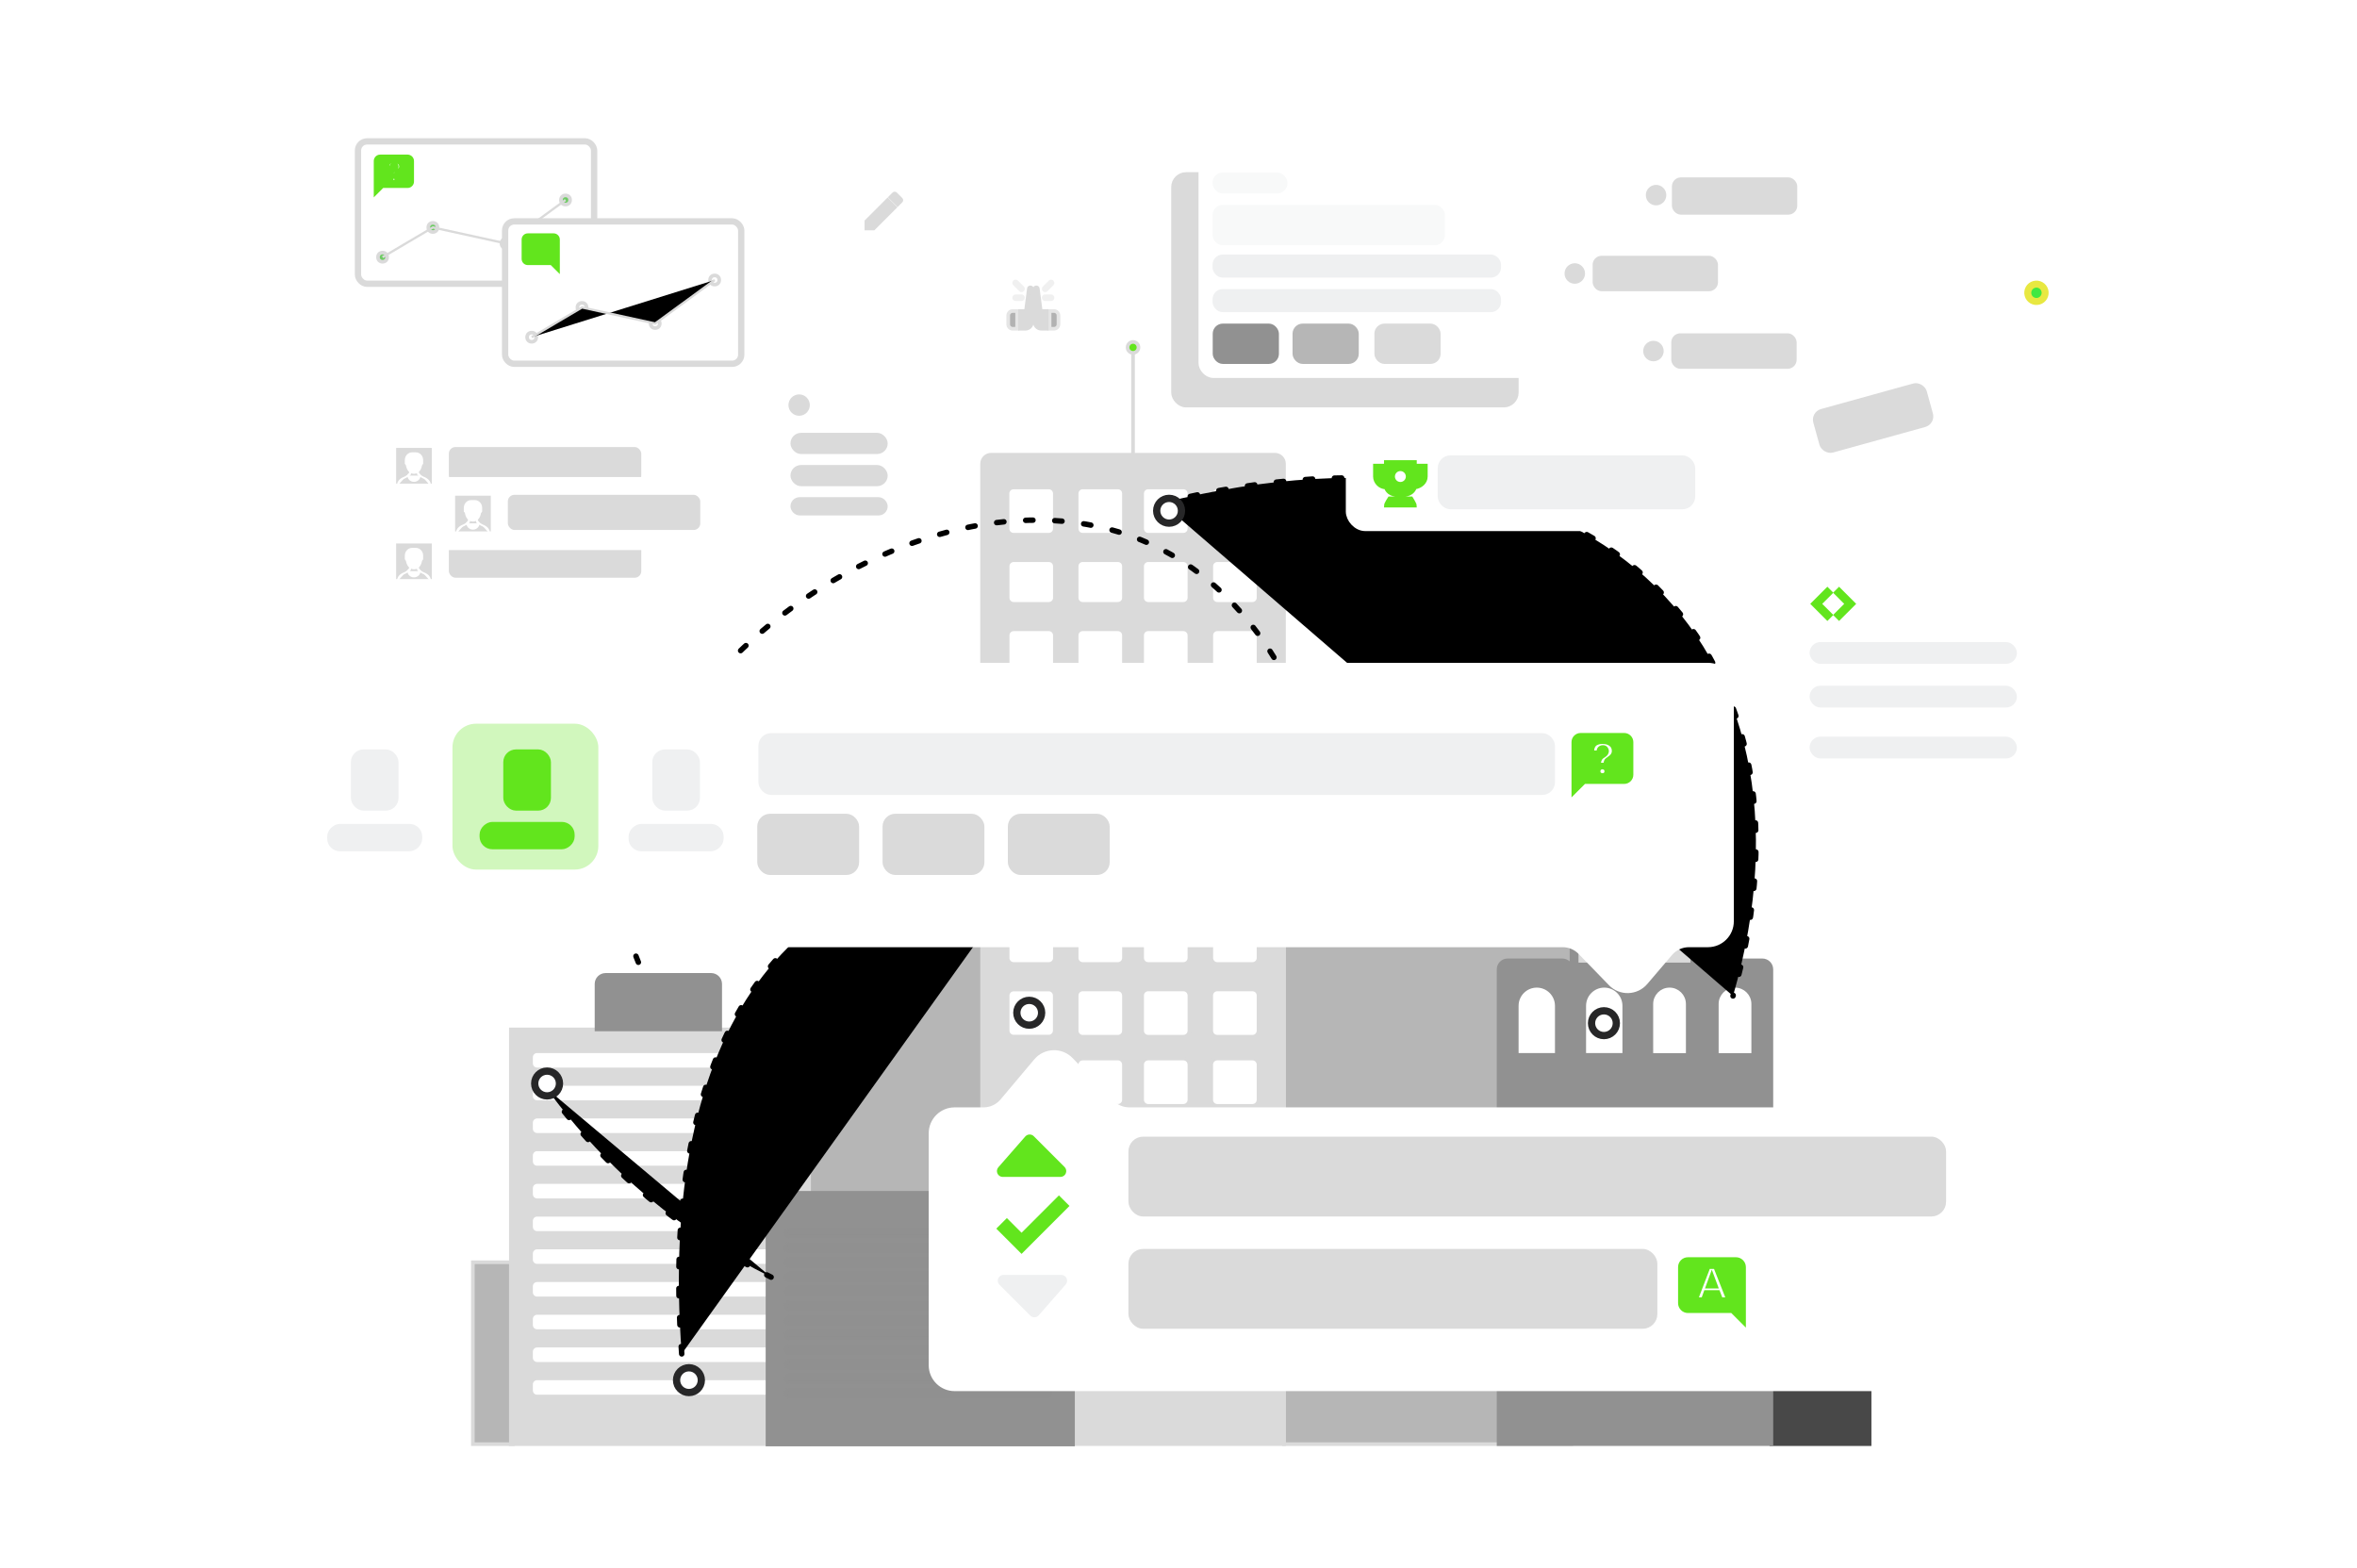 <svg xmlns="http://www.w3.org/2000/svg" xmlns:xlink="http://www.w3.org/1999/xlink" fill="none" height="431" width="648" style=""><rect id="backgroundrect" width="100%" height="100%" x="0" y="0" fill="none" stroke="none"/><filter id="a" color-interpolation-filters="sRGB" filterUnits="userSpaceOnUse" height="80.051" width="103.932" x="463.956" y="78.878"><feFlood flood-opacity="0" result="BackgroundImageFix"/><feColorMatrix in="SourceAlpha" type="matrix" values="0 0 0 0 0 0 0 0 0 0 0 0 0 0 0 0 0 0 127 0"/><feOffset dx="5.257" dy="3.508"/><feGaussianBlur stdDeviation="13.143"/><feColorMatrix type="matrix" values="0 0 0 0 0.231 0 0 0 0 0.251 0 0 0 0 0.271 0 0 0 0.05 0"/><feBlend in2="BackgroundImageFix" mode="normal" result="effect1_dropShadow"/><feBlend in="SourceGraphic" in2="effect1_dropShadow" mode="normal" result="shape"/></filter><filter id="b" color-interpolation-filters="sRGB" filterUnits="userSpaceOnUse" height="58.275" width="58.275" x="470.329" y="94.842"><feFlood flood-opacity="0" result="BackgroundImageFix"/><feColorMatrix in="SourceAlpha" type="matrix" values="0 0 0 0 0 0 0 0 0 0 0 0 0 0 0 0 0 0 127 0"/><feOffset dx="5.257" dy="3.508"/><feGaussianBlur stdDeviation="13.143"/><feColorMatrix type="matrix" values="0 0 0 0 0.231 0 0 0 0 0.251 0 0 0 0 0.271 0 0 0 0.05 0"/><feBlend in2="BackgroundImageFix" mode="normal" result="effect1_dropShadow"/><feBlend in="SourceGraphic" in2="effect1_dropShadow" mode="normal" result="shape"/></filter><filter id="c" color-interpolation-filters="sRGB" filterUnits="userSpaceOnUse" height="166.513" width="384.793" x="219.483" y="252.308"><feFlood flood-opacity="0" result="BackgroundImageFix"/><feColorMatrix in="SourceAlpha" type="matrix" values="0 0 0 0 0 0 0 0 0 0 0 0 0 0 0 0 0 0 127 0"/><feOffset dx="7.379" dy="4.924"/><feGaussianBlur stdDeviation="18.448"/><feColorMatrix type="matrix" values="0 0 0 0 0.231 0 0 0 0 0.251 0 0 0 0 0.271 0 0 0 0.05 0"/><feBlend in2="BackgroundImageFix" mode="normal" result="effect1_dropShadow"/><feBlend in="SourceGraphic" in2="effect1_dropShadow" mode="normal" result="shape"/></filter><filter id="d" color-interpolation-filters="sRGB" filterUnits="userSpaceOnUse" height="163.585" width="457.379" x="53.483" y="148.027"><feFlood flood-opacity="0" result="BackgroundImageFix"/><feColorMatrix in="SourceAlpha" type="matrix" values="0 0 0 0 0 0 0 0 0 0 0 0 0 0 0 0 0 0 127 0"/><feOffset dx="7.379" dy="4.924"/><feGaussianBlur stdDeviation="18.448"/><feColorMatrix type="matrix" values="0 0 0 0 0.231 0 0 0 0 0.251 0 0 0 0 0.271 0 0 0 0.05 0"/><feBlend in2="BackgroundImageFix" mode="normal" result="effect1_dropShadow"/><feBlend in="SourceGraphic" in2="effect1_dropShadow" mode="normal" result="shape"/></filter><linearGradient id="e"><stop offset="0" stop-color="#ffb935"/><stop offset="1" stop-color="#ffd943"/></linearGradient><linearGradient id="f" x1="-0.591" x2="1.909" xlink:href="#e" y1="0.583" y2="0.583"/><linearGradient id="g" x1="-0.591" x2="1.909" xlink:href="#e" y1="0.583" y2="0.583"/><linearGradient id="h" x1="-0.591" x2="1.909" xlink:href="#e" y1="0.583" y2="0.583"/><mask id="i" fill="#fff"><path clip-rule="evenodd" d="m491.643 112.31 38.042-10.548c1.516-.421 3.087.467 3.507 1.984l3.047 10.985c.42 1.517-.468 3.087-1.985 3.508l-38.442 10.66c-.003 0-.005-.001-.006-.004 0-.002-.003-.003-.005-.003-4.637 1.073-9.29-1.523-10.516-5.946-1.227-4.423 1.424-9.045 5.952-10.514.002 0 .003-.003.003-.005-.001-.002 0-.005.003-.005l.375-.105c.005-.001.009-.002.013-.003s.008-.002.012-.004z" fill="#fff" fill-rule="evenodd" id="svg_1"/></mask><g class="currentLayer" style=""><title>Layer 1</title><path d="m222.448,257 h47 v71 h-47 z" fill="#b6b6b6" id="svg_2" class="" stroke-opacity="1" stroke="#b6b6b6" fill-opacity="1"/><path d="m487 377h27v20h-27z" fill="#484848" id="svg_3" class="" stroke-opacity="1" stroke="#484848" fill-opacity="1"/><path d="m353 257h79v140h-79z" fill="#b6b6b6" id="svg_4" class="" stroke-opacity="1" stroke="#dadada" fill-opacity="1"/><path d="m418.697 323.653v72.809" stroke="#dadada" stroke-width=".828" id="svg_5" class="" stroke-opacity="1"/><path d="m270 127.485c0-1.372 1.113-2.485 2.485-2.485h78.03c1.372 0 2.485 1.113 2.485 2.485v269.515h-83z" fill="#dadada" id="svg_6" class="" fill-opacity="1" stroke-opacity="1" stroke="#dadada"/><path clip-rule="evenodd" d="m277 135.657c0-.915.742-1.657 1.657-1.657h9.686c.915 0 1.657.742 1.657 1.657v9.686c0 .915-.742 1.657-1.657 1.657h-9.686c-.915 0-1.657-.742-1.657-1.657zm.029 117.597c0-.915.741-1.657 1.656-1.657h9.67c.915 0 1.656.742 1.656 1.657v10.089c0 .915-.741 1.657-1.656 1.657h-9.67c-.915 0-1.656-.742-1.656-1.657zm18.971.403c0-.915.742-1.657 1.657-1.657h9.686c.915 0 1.657.742 1.657 1.657v9.686c0 .915-.742 1.657-1.657 1.657h-9.686c-.915 0-1.657-.742-1.657-1.657zm19.657-1.657c-.915 0-1.657.742-1.657 1.657v9.686c0 .915.742 1.657 1.657 1.657h9.686c.915 0 1.657-.742 1.657-1.657v-9.686c0-.915-.742-1.657-1.657-1.657zm17.36 1.254c0-.915.742-1.657 1.657-1.657h9.669c.915 0 1.657.742 1.657 1.657v10.089c0 .915-.742 1.657-1.657 1.657h-9.669c-.915 0-1.657-.742-1.657-1.657zm-54.332 18.763c-.915 0-1.656.742-1.656 1.657v9.633c0 .915.741 1.657 1.656 1.657h9.633c.915 0 1.657-.742 1.657-1.657v-9.633c0-.915-.742-1.657-1.657-1.657zm17.315 1.64c0-.915.742-1.657 1.657-1.657h9.686c.915 0 1.657.742 1.657 1.657v9.686c0 .915-.742 1.657-1.657 1.657h-9.686c-.915 0-1.657-.742-1.657-1.657zm19.657-1.657c-.915 0-1.657.742-1.657 1.657v9.686c0 .915.742 1.657 1.657 1.657h9.686c.915 0 1.657-.742 1.657-1.657v-9.686c0-.915-.742-1.657-1.657-1.657zm17.343 1.657c0-.915.742-1.657 1.657-1.657h9.686c.915 0 1.657.742 1.657 1.657v9.686c0 .915-.742 1.657-1.657 1.657h-9.686c-.915 0-1.657-.742-1.657-1.657zm-35.343 17.343c-.915 0-1.657.742-1.657 1.657v9.686c0 .915.742 1.657 1.657 1.657h9.686c.915 0 1.657-.742 1.657-1.657v-9.686c0-.915-.742-1.657-1.657-1.657zm16.343 1.657c0-.915.742-1.657 1.657-1.657h9.686c.915 0 1.657.742 1.657 1.657v9.686c0 .915-.742 1.657-1.657 1.657h-9.686c-.915 0-1.657-.742-1.657-1.657zm20.657-1.657c-.915 0-1.657.742-1.657 1.657v9.686c0 .915.742 1.657 1.657 1.657h9.686c.915 0 1.657-.742 1.657-1.657v-9.686c0-.915-.742-1.657-1.657-1.657zm-37-157c-.915 0-1.657.742-1.657 1.657v9.686c0 .915.742 1.657 1.657 1.657h9.686c.915 0 1.657-.742 1.657-1.657v-9.686c0-.915-.742-1.657-1.657-1.657zm16.343 1.657c0-.915.742-1.657 1.657-1.657h9.686c.915 0 1.657.742 1.657 1.657v9.686c0 .915-.742 1.657-1.657 1.657h-9.686c-.915 0-1.657-.742-1.657-1.657zm20.657-1.657c-.915 0-1.657.742-1.657 1.657v9.686c0 .915.742 1.657 1.657 1.657h9.686c.915 0 1.657-.742 1.657-1.657v-9.686c0-.915-.742-1.657-1.657-1.657zm-57.628 21.657c0-.915.741-1.657 1.656-1.657h9.67c.915 0 1.656.742 1.656 1.657v8.686c0 .915-.741 1.657-1.656 1.657h-9.67c-.915 0-1.656-.742-1.656-1.657zm20.628-1.657c-.915 0-1.657.742-1.657 1.657v8.686c0 .915.742 1.657 1.657 1.657h9.686c.915 0 1.657-.742 1.657-1.657v-8.686c0-.915-.742-1.657-1.657-1.657zm16.343 1.657c0-.915.742-1.657 1.657-1.657h9.686c.915 0 1.657.742 1.657 1.657v8.686c0 .915-.742 1.657-1.657 1.657h-9.686c-.915 0-1.657-.742-1.657-1.657zm20.674-1.657c-.915 0-1.657.742-1.657 1.657v8.686c0 .915.742 1.657 1.657 1.657h9.669c.915 0 1.657-.742 1.657-1.657v-8.686c0-.915-.742-1.657-1.657-1.657zm-57.645 20.657c0-.915.741-1.657 1.656-1.657h9.67c.915 0 1.656.742 1.656 1.657v9.633c0 .915-.741 1.657-1.656 1.657h-9.67c-.915 0-1.656-.742-1.656-1.657zm20.628-1.657c-.915 0-1.657.742-1.657 1.657v9.686c0 .915.742 1.657 1.657 1.657h9.686c.915 0 1.657-.742 1.657-1.657v-9.686c0-.915-.742-1.657-1.657-1.657zm16.343 1.657c0-.915.742-1.657 1.657-1.657h9.686c.915 0 1.657.742 1.657 1.657v9.686c0 .915-.742 1.657-1.657 1.657h-9.686c-.915 0-1.657-.742-1.657-1.657zm20.674-1.657c-.915 0-1.657.742-1.657 1.657v9.633c0 .915.742 1.657 1.657 1.657h9.669c.915 0 1.657-.742 1.657-1.657v-9.633c0-.915-.742-1.657-1.657-1.657z" fill="#ffffff" fill-rule="evenodd" id="svg_7" class="" stroke-opacity="1" stroke="#dadada" fill-opacity="1"/><path clip-rule="evenodd" d="m532.976 262.411c-1.906-4.921-6.685-8.411-12.28-8.411-5.565 0-10.324 3.453-12.25 8.334-1.001-.211-1.794-.326-2.315-.326-5.043 0-9.131 4.092-9.131 9.14s4.088 9.139 9.131 9.139c.963 0 2.791.12 5.129.272h.001c9.324.609 26.764 1.747 29.872-2.036 2.244-1.67 3.698-4.342 3.698-7.354 0-5.059-4.101-9.161-9.16-9.161-.938 0-1.843.141-2.695.403z" fill="#ffffff" fill-rule="evenodd" id="svg_8" class="" stroke-opacity="1" stroke="#ffffff" fill-opacity="1"/><path clip-rule="evenodd" d="m142.976 276.411c-1.906-4.921-6.685-8.411-12.28-8.411-5.565 0-10.324 3.453-12.25 8.334-1.001-.211-1.794-.326-2.315-.326-5.043 0-9.131 4.092-9.131 9.14s4.088 9.139 9.131 9.139c.963 0 2.791.12 5.129.272 9.325.609 26.765 1.747 29.873-2.036 2.244-1.67 3.698-4.342 3.698-7.354 0-5.059-4.101-9.161-9.16-9.161-.938 0-1.843.141-2.695.403z" fill="#ffffff" fill-rule="evenodd" id="svg_9" class="" stroke-opacity="1" stroke="#ffffff" fill-opacity="1"/><path clip-rule="evenodd" d="m403.976 169.411c-1.906-4.921-6.685-8.411-12.28-8.411-5.565 0-10.324 3.453-12.25 8.334-1.001-.211-1.794-.326-2.315-.326-5.043 0-9.131 4.092-9.131 9.14s4.088 9.14 9.131 9.14c.963 0 2.791.119 5.129.271h.001c9.324.609 26.764 1.748 29.872-2.036 2.244-1.669 3.698-4.342 3.698-7.354 0-5.059-4.101-9.161-9.16-9.161-.938 0-1.843.141-2.695.403z" fill="#ffffff" fill-rule="evenodd" id="svg_10" class="" stroke-opacity="1" stroke="#ffffff" fill-opacity="1"/><path d="m130 347h11v50h-11z" fill="#b6b6b6" id="svg_11" class="" stroke-opacity="1" stroke="#dadada" fill-opacity="1"/><path clip-rule="evenodd" d="m429.976 217.884c-1.564-4.037-5.485-6.9-10.076-6.9-4.565 0-8.47 2.833-10.05 6.837-.822-.173-1.472-.267-1.9-.267-4.137 0-7.491 3.357-7.491 7.498 0 4.142 3.354 7.499 7.491 7.499.791 0 2.29.098 4.209.223 7.65.499 21.959 1.433 24.508-1.671 1.842-1.369 3.035-3.562 3.035-6.034 0-4.15-3.365-7.515-7.516-7.515-.769 0-1.511.116-2.21.33z" fill="#f2f9ff" fill-rule="evenodd" id="svg_12" class="" stroke-opacity="1" stroke="#dadada"/><path d="m140.448,282.988 h82 v114.012 h-82 z" fill="#dadada" id="svg_13" class="" stroke-opacity="1" stroke="#dadada" fill-opacity="1"/><path d="m164 270.485c0-1.372 1.113-2.485 2.485-2.485h29.03c1.372 0 2.485 1.113 2.485 2.485v12.503h-34z" fill="#919191" id="svg_14" class="" stroke-opacity="1" stroke="#919191" fill-opacity="1"/><path d="m216.343 288.984c.915 0 1.657.741 1.657 1.656v1.683c0 .915-.742 1.657-1.657 1.657h-68.686c-.915 0-1.657-.742-1.657-1.657v-1.683c0-.915.742-1.656 1.657-1.656z" fill="#ffffff" id="svg_15" class="" stroke-opacity="1" stroke="#dadada" fill-opacity="1"/><path d="m216.343 297.977c.915 0 1.657.741 1.657 1.656v1.683c0 .915-.742 1.657-1.657 1.657h-68.686c-.915 0-1.657-.742-1.657-1.657v-1.683c0-.915.742-1.656 1.657-1.656z" fill="#ffffff" id="svg_16" class="" stroke-opacity="1" stroke="#dadada" fill-opacity="1"/><path d="m216.343 306.97c.915 0 1.657.741 1.657 1.656v1.683c0 .915-.742 1.657-1.657 1.657h-68.686c-.915 0-1.657-.742-1.657-1.657v-1.683c0-.915.742-1.656 1.657-1.656z" fill="#ffffff" id="svg_17" class="" stroke-opacity="1" stroke="#dadada" fill-opacity="1"/><path d="m216.343 315.963c.915 0 1.657.741 1.657 1.656v1.683c0 .915-.742 1.657-1.657 1.657h-68.686c-.915 0-1.657-.742-1.657-1.657v-1.683c0-.915.742-1.656 1.657-1.656z" fill="#ffffff" id="svg_18" class="" stroke-opacity="1" stroke="#dadada" fill-opacity="1"/><path d="m216.343 324.955c.915 0 1.657.742 1.657 1.657v1.683c0 .915-.742 1.657-1.657 1.657h-68.686c-.915 0-1.657-.742-1.657-1.657v-1.683c0-.915.742-1.657 1.657-1.657z" fill="#ffffff" id="svg_19" class="" stroke-opacity="1" stroke="#dadada" fill-opacity="1"/><path d="m216.343 333.948c.915 0 1.657.742 1.657 1.657v1.683c0 .915-.742 1.657-1.657 1.657h-68.686c-.915 0-1.657-.742-1.657-1.657v-1.683c0-.915.742-1.657 1.657-1.657z" fill="#ffffff" id="svg_20" class="" stroke-opacity="1" stroke="#dadada" fill-opacity="1"/><path d="m216.343 342.941c.915 0 1.657.742 1.657 1.657v1.683c0 .915-.742 1.657-1.657 1.657h-68.686c-.915 0-1.657-.742-1.657-1.657v-1.683c0-.915.742-1.657 1.657-1.657z" fill="#ffffff" id="svg_21" class="" stroke-opacity="1" stroke="#dadada" fill-opacity="1"/><path d="m216.343 351.934c.915 0 1.657.742 1.657 1.657v1.683c0 .915-.742 1.656-1.657 1.656h-68.686c-.915 0-1.657-.741-1.657-1.656v-1.683c0-.915.742-1.657 1.657-1.657z" fill="#ffffff" id="svg_22" class="" stroke-opacity="1" stroke="#dadada" fill-opacity="1"/><path d="m216.343 360.927c.915 0 1.657.742 1.657 1.657v1.683c0 .915-.742 1.656-1.657 1.656h-68.686c-.915 0-1.657-.741-1.657-1.656v-1.683c0-.915.742-1.657 1.657-1.657z" fill="#ffffff" id="svg_23" class="" stroke-opacity="1" stroke="#dadada" fill-opacity="1"/><path d="m216.343 369.92c.915 0 1.657.742 1.657 1.657v1.683c0 .915-.742 1.656-1.657 1.656h-68.686c-.915 0-1.657-.741-1.657-1.656v-1.683c0-.915.742-1.657 1.657-1.657z" fill="#ffffff" id="svg_24" class="" stroke-opacity="1" stroke="#dadada" fill-opacity="1"/><path d="m216.343 378.913c.915 0 1.657.742 1.657 1.657v1.683c0 .915-.742 1.656-1.657 1.656h-68.686c-.915 0-1.657-.741-1.657-1.656v-1.683c0-.915.742-1.657 1.657-1.657z" fill="#ffffff" id="svg_25" class="" stroke-opacity="1" stroke="#dadada" fill-opacity="1"/><path d="m311.5 96v30" stroke="#dadada" id="svg_26" class="" stroke-opacity="1"/><circle cx="311.5" cy="95.5" fill="#62e51d" r="1.5" id="svg_27" class="" stroke-opacity="1" stroke="#dadada" fill-opacity="1"/><g fill="#919191" id="svg_28" class="" stroke-opacity="1" stroke="#919191" fill-opacity="1"><path d="m211 329.561c0-.915.742-1.657 1.657-1.657h80.686c.915 0 1.657.742 1.657 1.657v67.54h-84z" id="svg_29" stroke="#919191" fill="#919191" fill-opacity="1" stroke-opacity="1"/><path d="m288 362c.552 0 1 .448 1 1 0 .552-.448 1-1 1h-71c-.552 0-1-.448-1-1 0-.552.448-1 1-1z" opacity=".5" id="svg_30" stroke="#919191" fill="#919191" fill-opacity="1" stroke-opacity="1"/><path d="m288 366c.552 0 1 .448 1 1 0 .552-.448 1-1 1h-71c-.552 0-1-.448-1-1 0-.552.448-1 1-1z" opacity=".5" id="svg_31" stroke="#919191" fill="#919191" fill-opacity="1" stroke-opacity="1"/><path d="m288 370c.552 0 1 .448 1 1 0 .552-.448 1-1 1h-71c-.552 0-1-.448-1-1 0-.552.448-1 1-1z" opacity=".5" id="svg_32" stroke="#919191" fill="#919191" fill-opacity="1" stroke-opacity="1"/><path d="m288 374c.552 0 1 .448 1 1 0 .552-.448 1-1 1h-71c-.552 0-1-.448-1-1 0-.552.448-1 1-1z" opacity=".5" id="svg_33" stroke="#919191" fill="#919191" fill-opacity="1" stroke-opacity="1"/><path d="m288 378c.552 0 1 .448 1 1 0 .552-.448 1-1 1h-71c-.552 0-1-.448-1-1 0-.552.448-1 1-1z" opacity=".5" id="svg_34" stroke="#919191" fill="#919191" fill-opacity="1" stroke-opacity="1"/><path d="m288 382c.552 0 1 .448 1 1 0 .552-.448 1-1 1h-71c-.552 0-1-.448-1-1 0-.552.448-1 1-1z" opacity=".5" id="svg_35" stroke="#919191" fill="#919191" fill-opacity="1" stroke-opacity="1"/><path d="m288 358c.552 0 1 .448 1 1 0 .552-.448 1-1 1h-71c-.552 0-1-.448-1-1 0-.552.448-1 1-1z" opacity=".5" id="svg_36" stroke="#919191" fill="#919191" fill-opacity="1" stroke-opacity="1"/><path d="m288 342c.552 0 1 .448 1 1 0 .552-.448 1-1 1h-71c-.552 0-1-.448-1-1 0-.552.448-1 1-1z" opacity=".5" id="svg_37" stroke="#919191" fill="#919191" fill-opacity="1" stroke-opacity="1"/><path d="m288 346c.552 0 1 .448 1 1 0 .552-.448 1-1 1h-71c-.552 0-1-.448-1-1 0-.552.448-1 1-1z" opacity=".5" id="svg_38" stroke="#919191" fill="#919191" fill-opacity="1" stroke-opacity="1"/><path d="m288 350c.552 0 1 .448 1 1 0 .552-.448 1-1 1h-71c-.552 0-1-.448-1-1 0-.552.448-1 1-1z" opacity=".5" id="svg_39" stroke="#919191" fill="#919191" fill-opacity="1" stroke-opacity="1"/><path d="m288 354c.552 0 1 .448 1 1 0 .552-.448 1-1 1h-71c-.552 0-1-.448-1-1 0-.552.448-1 1-1z" opacity=".5" id="svg_40" stroke="#919191" fill="#919191" fill-opacity="1" stroke-opacity="1"/><path d="m288 338c.552 0 1 .448 1 1 0 .552-.448 1-1 1h-71c-.552 0-1-.448-1-1 0-.552.448-1 1-1z" opacity=".5" id="svg_41" stroke="#919191" fill="#919191" fill-opacity="1" stroke-opacity="1"/></g><path clip-rule="evenodd" d="m432 254.485c0-1.372 1.113-2.485 2.485-2.485h31.03c1.372 0 2.485 1.113 2.485 2.485v9.562c.157-.031.319-.047.485-.047h16.03c1.372 0 2.485 1.113 2.485 2.485v130.515h-19-2-34-20v-130.515c0-1.372 1.113-2.485 2.485-2.485h15.03c1.372 0 2.485 1.113 2.485 2.485z" fill="#919191" fill-rule="evenodd" id="svg_42" class="" stroke-opacity="1" stroke="#919191" fill-opacity="1"/><path d="m443.531 197.467v29.94" stroke="#dadada" stroke-width=".828" id="svg_43" class="" stroke-opacity="1"/><circle cx="443.531" cy="196.658" fill="#6cbbf7" r="1.618" id="svg_44" class="" stroke-opacity="1" stroke="#dadada"/><path d="m457.349 197.467v29.94" stroke="#dadada" stroke-width=".828" id="svg_45" class="" stroke-opacity="1"/><circle cx="457.349" cy="196.658" fill="#6cbbf7" r="1.618" id="svg_46" class="" stroke-opacity="1" stroke="#dadada"/><path d="m434.473 246.06c0-8.219 6.662-14.881 14.88-14.881 8.219 0 14.881 6.662 14.881 14.881v18.069h-29.761z" fill="#dadada" id="svg_47" class="" stroke-opacity="1" stroke="#dadada" fill-opacity="1"/><path d="m418 276.5c0-2.485 2.015-4.5 4.5-4.5 2.485 0 4.5 2.015 4.5 4.5v12.5h-9z" fill="#ffffff" id="svg_48" class="" stroke-opacity="1" stroke="#ffffff" fill-opacity="1"/><path d="m436.552,276.5 c0,-2.485 2.015,-4.5 4.5,-4.5 c2.485,0 4.5,2.015 4.5,4.5 v12.5 h-9 z" fill="#ffffff" id="svg_49" class="" stroke-opacity="1" stroke="#ffffff" fill-opacity="1"/><path d="m455 276c0-2.209 1.791-4 4-4 2.209 0 4 1.791 4 4v13h-8z" fill="#ffffff" id="svg_50" class="" stroke-opacity="1" stroke="#ffffff" fill-opacity="1"/><path d="m473 276c0-2.209 1.791-4 4-4 2.209 0 4 1.791 4 4v13h-8z" fill="#ffffff" id="svg_51" class="" stroke-opacity="1" stroke="#ffffff" fill-opacity="1"/><path clip-rule="evenodd" d="m552.804 238.396c-.996-2.572-3.495-4.396-6.419-4.396-2.908 0-5.396 1.805-6.402 4.356-.524-.11-.938-.17-1.211-.17-2.635 0-4.772 2.138-4.772 4.777 0 2.638 2.137 4.777 4.772 4.777.504 0 1.459.062 2.682.142 4.873.318 13.988.913 15.613-1.064 1.173-.873 1.933-2.27 1.933-3.845 0-2.644-2.144-4.787-4.788-4.787-.49 0-.963.073-1.408.21z" fill="#ffffff" fill-rule="evenodd" opacity="1" id="svg_52" class="" stroke-opacity="1" stroke="#ffffff" fill-opacity="1"/><path d="m290 254c63-38.5 113.5-26.5 156.5 0" stroke="#dadada" stroke-dasharray="2 6" stroke-linecap="round" stroke-width="1.5" id="svg_53" class="" stroke-opacity="1"/><path d="m319.448,138.29 c117.5,-29.5 185,39 157,135.5 " stroke="#000000" stroke-dasharray="2 6" stroke-linecap="round" stroke-width="1.5" id="svg_54" class="" stroke-opacity="1" fill="#none" fill-opacity="1"/><path d="m187.421,372.188 c-6.703,-89.17 29.799,-137.388 96.751,-135.108 " stroke="#000000" stroke-dasharray="2 6" stroke-linecap="round" stroke-width="1.5" id="svg_55" class="" stroke-opacity="1" fill="#none" fill-opacity="1" opacity="1"/><rect fill="#ffffff" height="25" rx="4.359" stroke="#ffffff" stroke-width="2" width="24.036" x="231" y="46" id="svg_56" class="" stroke-opacity="1" fill-opacity="1"/><path clip-rule="evenodd" d="m246.213 53.297 1.49 1.49c.137.137.137.35 0 .487l-.927.934-1.977-1.977.927-.934c.137-.137.35-.137.487 0zm-8.019 7.539 5.836-5.836 1.977 1.977-5.836 5.836h-1.977z" fill="#dadada" fill-rule="evenodd" id="svg_57" class="" stroke-opacity="1" stroke="#dadada" fill-opacity="1"/><rect fill="#dadada" height="63.139" rx="3.317" stroke="#dadada" stroke-width="1.522" width="93.987" x="322.761" y="48.1" id="svg_58" class="" stroke-opacity="1" fill-opacity="1"/><rect fill="#fff" height="63.139" rx="3.317" stroke="#ffffff" stroke-width="1.522" width="93.987" x="330.269" y="39.999" id="svg_59" class="" stroke-opacity="1"/><rect fill="#f8f9f9" height="10.085" rx="2.283" width="62.881" x="333.864" y="56.831" id="svg_60" class="" stroke-opacity="1" stroke="#f8f9f9" fill-opacity="1"/><rect fill="#f8f9f9" height="4.746" rx="2.283" width="19.576" x="333.864" y="47.932" id="svg_61" class="" stroke-opacity="1" stroke="#f8f9f9" fill-opacity="1"/><rect fill="#eff0f1" height="5.339" rx="2.283" width="78.305" x="333.864" y="70.475" id="svg_62" class="" stroke-opacity="1" stroke="#eff0f1" fill-opacity="1"/><rect fill="#eff0f1" height="5.339" rx="2.283" width="78.305" x="333.864" y="79.966" id="svg_63" class="" stroke-opacity="1" stroke="#eff0f1"/><rect fill="#919191" height="10.085" rx="2.283" width="17.203" x="333.906" y="89.458" id="svg_64" class="" stroke-opacity="1" stroke="#919191" fill-opacity="1"/><rect fill="#b6b6b6" height="10.085" rx="2.283" width="17.203" x="355.855" y="89.458" id="svg_65" class="" stroke-opacity="1" stroke="#b6b6b6" fill-opacity="1"/><rect fill="#dadada" height="10.085" rx="2.283" width="17.203" x="378.356" y="89.458" id="svg_66" class="" stroke-opacity="1" stroke="#dadada" fill-opacity="1"/><rect fill="#ffffff" height="24.375" rx="3.541" stroke="#ffffff" stroke-width="1.625" width="24.375" x="271.812" y="72.812" id="svg_67" class="" stroke-opacity="1" fill-opacity="1"/><g fill="#000" opacity=".4" id="svg_68" class="" stroke-opacity="1" stroke="#dadada"><path d="m279.506 77.494c-.159-.159-.416-.159-.575 0-.158.159-.158.416 0 .575l1.625 1.625c.159.159.416.159.575 0 .159-.159.159-.416 0-.575z" id="svg_69" stroke="#dadada" stroke-opacity="1"/><path d="m280.844 81.438h-1.625c-.225 0-.406.182-.406.406 0 .224.181.406.406.406h1.625c.224 0 .406-.182.406-.406 0-.224-.182-.406-.406-.406z" id="svg_70" stroke="#dadada" stroke-opacity="1"/><path d="m288.969 82.25h-1.625c-.225 0-.406-.182-.406-.406 0-.224.181-.406.406-.406h1.625c.224 0 .406.182.406.406 0 .224-.182.406-.406.406z" id="svg_71" stroke="#dadada" stroke-opacity="1"/><path d="m289.256 78.069c.159-.159.159-.416 0-.575-.159-.159-.416-.159-.575 0l-1.625 1.625c-.158.159-.158.416 0 .575.159.159.416.159.575 0z" id="svg_72" stroke="#dadada" stroke-opacity="1"/></g><path d="m283.048 89.958c-.363.304-.831.453-1.302.417h-1.308v-4.875h1.624l.813-6.199c0-.163.187-.301.406-.301.22 0 .407.138.407.301v9.449c-.048.471-.278.904-.64 1.208z" fill="#dadada" id="svg_73" class="" stroke-opacity="1" stroke="#dadada" fill-opacity="1"/><path d="m285.14 89.958c.363.304.83.453 1.302.417h1.308v-4.875h-1.625l-.813-6.199c0-.163-.186-.301-.406-.301-.219 0-.406.138-.406.301v9.449c.047.471.277.904.64 1.208z" fill="#dadada" id="svg_74" class="" stroke-opacity="1" stroke="#dadada" fill-opacity="1"/><g fill="#919191" opacity=".7" id="svg_75" class="" stroke-opacity="1" stroke="#dadada" fill-opacity="1"><path d="m278.406 85.5c-.673 0-1.218.546-1.218 1.219v2.437c0 .673.545 1.219 1.218 1.219h1.219v-4.875z" id="svg_76" stroke="#dadada" fill="#919191" fill-opacity="1" stroke-opacity="1"/><path d="m289.781 85.5h-1.219v4.875h1.219c.673 0 1.219-.546 1.219-1.219v-2.437c0-.673-.546-1.219-1.219-1.219z" id="svg_77" stroke="#dadada" fill="#919191" fill-opacity="1" stroke-opacity="1"/></g><rect fill="#fff" height="24" rx="4.359" stroke="#ffffff" stroke-width="2" width="100" x="371" y="121" id="svg_78" class="" stroke-opacity="1"/><rect fill="#eff0f1" height="13.812" rx="3" width="69.789" x="395.768" y="125.687" id="svg_79" class="" stroke-opacity="1" stroke="#eff0f1" fill-opacity="1"/><path d="m389 128v-1h-8v1h-3v3c0 1.6 1.4 3 3 3 0 0 .5 2 3 2v1h-2s-1 1.5-1 2h8c0-.4-1-2-1-2h-2v-1c2.5 0 3-2 3-2 1.6-.2 3-1.4 3-3v-3zm-8 4c-.5 0-1-.5-1-1v-1h1zm9-1c0 .5-.5 1-1 1v-2h1zm-5 2c-.53 0-1.039-.211-1.414-.586s-.586-.884-.586-1.414.211-1.039.586-1.414.884-.586 1.414-.586 1.039.211 1.414.586.586.884.586 1.414-.211 1.039-.586 1.414-.884.586-1.414.586z" fill="#62e51d" id="svg_80" class="" stroke-opacity="1" stroke="#62e51d" fill-opacity="1"/><rect fill="#fff" height="39.833" rx="3.504" stroke="#ffffff" stroke-width="1.608" width="33.129" x="216.851" y="101.804" id="svg_81" class="" stroke-opacity="1"/><rect fill="#fff" height="39.833" rx="3.504" stroke="#ffffff" stroke-width="1.608" width="33.129" x="213.804" y="105.46" id="svg_82" class="" stroke-opacity="1"/><rect fill="#dadada" height="4.823" rx="2.412" width="25.725" x="217.823" y="119.49" id="svg_83" class="" stroke-opacity="1" stroke="#dadada" fill-opacity="1"/><rect fill="#dadada" height="4.823" rx="2.412" width="25.725" x="217.823" y="128.333" id="svg_84" class="" stroke-opacity="1" stroke="#dadada" fill-opacity="1"/><rect fill="#dadada" height="4.02" rx="2.01" width="25.725" x="217.823" y="137.176" id="svg_85" class="" stroke-opacity="1" stroke="#dadada" fill-opacity="1"/><circle cx="219.703" cy="111.36" fill="#dadada" r="2.438" id="svg_86" class="" stroke-opacity="1" stroke="#dadada" fill-opacity="1"/><g filter="url(#a)" id="svg_87" class="" stroke-opacity="1" stroke="#ffffff" fill="#ffffff" fill-opacity="1"><path clip-rule="evenodd" d="m491.643 112.31 38.042-10.548c1.516-.421 3.087.467 3.507 1.984l3.047 10.985c.42 1.517-.468 3.087-1.985 3.508l-38.442 10.66c-.003 0-.005-.001-.006-.004 0-.002-.003-.003-.005-.003-4.637 1.073-9.29-1.523-10.516-5.946-1.227-4.423 1.424-9.045 5.952-10.514.002 0 .003-.003.003-.005-.001-.002 0-.005.003-.005l.375-.105c.005-.001.009-.002.013-.003s.008-.002.012-.004z" fill="#ffffff" fill-rule="evenodd" id="svg_88" stroke="#ffffff" stroke-opacity="1" fill-opacity="1"/><path d="m491.643 112.31.379 1.374h.002zm-.025.007.381 1.373h.002zm4.183 16.575-.321-1.388zm-4.564-16.46-.44-1.355zm.787 1.252 38.042-10.549-.762-2.747-38.041 10.549zm39.795-9.557 3.046 10.985 2.747-.762-3.046-10.985zm2.054 12.738-38.442 10.66.762 2.747 38.442-10.66zm-38.393 10.639c-3.955.915-7.816-1.31-8.822-4.939l-2.747.762c1.447 5.217 6.891 8.184 12.211 6.954zm-8.822-4.939c-1.007-3.629 1.157-7.525 5.018-8.777l-.879-2.711c-5.194 1.685-8.332 7.032-6.886 12.25zm4.965-8.77.376-.105-.761-2.746-.376.104zm.378-.105c.004-.001.007-.002.011-.003l-.762-2.746c-.005.001-.009.002-.014.004zm.011-.003c.003-.001.007-.002.01-.003l-.758-2.747c-.004.001-.009.003-.014.004zm.601-1.641c.209.756-.234 1.539-.99 1.749l-.761-2.747c-.761.211-1.206.999-.995 1.76zm4.566 16.469c-.207-.747-.963-1.181-1.699-1.011l.642 2.777c-.732.169-1.483-.263-1.689-1.005zm-1.748-.99c.756-.209 1.539.234 1.748.99l-2.746.761c.211.761.999 1.207 1.76.996zm39.434-12.413c.211.758-.234 1.543-.992 1.753l.762 2.747c2.275-.631 3.607-2.987 2.977-5.262zm-43.189-1.324c.72-.233 1.144-.995.937-1.742l-2.746.762c-.206-.742.215-1.499.93-1.731zm38.39-10.653c.758-.211 1.543.234 1.753.992l2.747-.762c-.631-2.275-2.987-3.607-5.262-2.977z" fill="#ffffff" mask="url(#i)" id="svg_89" stroke="#ffffff" stroke-opacity="1" fill-opacity="1"/></g><g filter="url(#b)" id="svg_90" class="" stroke-opacity="1" stroke="#e8e841" fill="#41e841" fill-opacity="1"><circle cx="563.904" cy="94.504" fill="#41e841" r="2.85" transform="matrix(0.964,-0.267,0.267,0.964,-14.221,136.443) " id="svg_91" stroke="#e8e841" stroke-opacity="1" fill-opacity="1"/><circle cx="563.904" cy="94.504" r="2.137" stroke="#e8e841" stroke-width="1.425" transform="matrix(0.964,-0.267,0.267,0.964,-14.221,136.443) " id="svg_92" stroke-opacity="1" fill="#41e841" fill-opacity="1"/></g><rect fill="#dadada" height="11.399" rx="2.529" transform="matrix(0.964,-0.267,0.267,0.964,-12.202,137.248) " width="31.348" x="498.179" y="113.456" id="svg_93" class="" stroke-opacity="1" stroke="#dadada" fill-opacity="1"/><rect fill="#ffffff" height="18.537" rx="3.366" stroke="#ffffff" stroke-width="1.545" width="77.236" x="103.772" y="145.032" id="svg_94" class="" stroke-opacity="1" fill-opacity="1"/><rect fill="#dadada" height="10.668" rx="2.317" width="53.902" x="122.902" y="148.653" id="svg_95" class="" stroke-opacity="1" stroke="#ffffff" fill-opacity="1"/><rect fill="#dadada" height="10.813" rx="0.509" width="10.813" x="108.407" y="148.894" id="svg_96" class="" stroke-opacity="1" stroke="#ffffff" fill-opacity="1"/><path d="m113.073 152.09c0 .908 2.772 1.271 2.772 1.271 0 1.31-.555 2.906-2.033 2.906s-2.032-1.596-2.032-2.906l1.663-.727" stroke="#ffffff" stroke-miterlimit="10" stroke-width=".497" id="svg_97" class="" stroke-opacity="1" fill="#ffffff" fill-opacity="1"/><path d="m115.736 154.055.35-.375v-.946c0-1.036-.782-1.874-1.748-1.874h-1.048c-.966 0-1.747.838-1.747 1.874v.937l.349.374" stroke="#ffffff" stroke-miterlimit="10" stroke-width=".497" id="svg_98" class="" stroke-opacity="1" fill="#ffffff" fill-opacity="1"/><path d="m115.367 157.004c0 .819-.7 1.474-1.554 1.474-.864 0-1.554-.664-1.554-1.474" stroke="#ffffff" stroke-miterlimit="10" stroke-width=".497" id="svg_99" class="" stroke-opacity="1" fill="#ffffff" fill-opacity="1"/><path d="m114.888 155.898v.587c0 .299.501.532.501.532l1.002.533c1.01.355 1.845 1.074 1.845 2.157" stroke="#ffffff" stroke-miterlimit="10" stroke-width=".497" id="svg_100" class="" stroke-opacity="1" fill="#ffffff" fill-opacity="1"/><path d="m112.737 155.898v.587c0 .299-.501.532-.501.532l-1.002.533c-1.01.355-1.845 1.074-1.845 2.157" stroke="#ffffff" stroke-miterlimit="10" stroke-width=".497" id="svg_101" class="" stroke-opacity="1" fill="#ffffff" fill-opacity="1"/><rect fill="#ffffff" height="18.537" rx="3.366" stroke="#ffffff" stroke-width="1.545" width="77.236" x="103.772" y="118.772" id="svg_102" class="" stroke-opacity="1" fill-opacity="1"/><rect fill="#dadada" height="10.668" rx="2.317" width="53.902" x="122.902" y="122.393" id="svg_103" class="" stroke-opacity="1" stroke="#ffffff" fill-opacity="1"/><rect fill="#dadada" height="10.813" rx="0.509" width="10.813" x="108.407" y="122.634" id="svg_104" class="" stroke-opacity="1" stroke="#ffffff" fill-opacity="1"/><path d="m113.073 125.829c0 .909 2.772 1.272 2.772 1.272 0 1.31-.555 2.906-2.033 2.906s-2.032-1.596-2.032-2.906l1.663-.727" stroke="#ffffff" stroke-miterlimit="10" stroke-width=".497" id="svg_105" class="" stroke-opacity="1" fill="#ffffff" fill-opacity="1"/><path d="m115.736 127.795.35-.375v-.946c0-1.036-.782-1.874-1.748-1.874h-1.048c-.966 0-1.747.838-1.747 1.874v.936l.349.375" stroke="#ffffff" stroke-miterlimit="10" stroke-width=".497" id="svg_106" class="" stroke-opacity="1" fill="#ffffff" fill-opacity="1"/><path d="m115.367 130.744c0 .819-.7 1.474-1.554 1.474-.864 0-1.554-.664-1.554-1.474" stroke="#ffffff" stroke-miterlimit="10" stroke-width=".497" id="svg_107" class="" stroke-opacity="1" fill="#ffffff" fill-opacity="1"/><path d="m114.888 129.638v.587c0 .299.501.532.501.532l1.002.532c1.01.355 1.845 1.075 1.845 2.158" stroke="#ffffff" stroke-miterlimit="10" stroke-width=".497" id="svg_108" class="" stroke-opacity="1" fill="#ffffff" fill-opacity="1"/><path d="m112.737 129.638v.587c0 .299-.501.532-.501.532l-1.002.532c-1.01.355-1.845 1.075-1.845 2.158" stroke="#ffffff" stroke-miterlimit="10" stroke-width=".497" id="svg_109" class="" stroke-opacity="1" fill="#ffffff" fill-opacity="1"/><rect fill="#ffffff" height="18.537" rx="3.366" stroke="#ffffff" stroke-width="1.545" width="77.236" x="119.992" y="131.902" id="svg_110" class="" stroke-opacity="1" fill-opacity="1"/><rect fill="#dadada" height="10.668" rx="2.317" width="53.902" x="139.122" y="135.523" id="svg_111" class="" stroke-opacity="1" stroke="#ffffff" fill-opacity="1"/><rect fill="#dadada" height="10.813" rx="0.509" width="10.813" x="124.626" y="135.764" id="svg_112" class="" stroke-opacity="1" stroke="#ffffff" fill-opacity="1"/><path d="m129.293,138.96 c0,0.908 2.771,1.271 2.771,1.271 c0,1.31 -0.554,2.906 -2.032,2.906 c-1.479,0 -2.033,-1.596 -2.033,-2.906 l1.663,-0.727 " stroke="#ffffff" stroke-miterlimit="10" stroke-width=".497" id="svg_113" class="" stroke-opacity="1" fill="#ffffff" fill-opacity="1"/><path d="m131.956 140.925.349-.375v-.946c0-1.036-.781-1.874-1.747-1.874h-1.049c-.965 0-1.747.838-1.747 1.874v.936l.35.375" stroke="#ffffff" stroke-miterlimit="10" stroke-width=".497" id="svg_114" class="" stroke-opacity="1" fill="#ffffff" fill-opacity="1"/><path d="m131.586 143.874c0 .819-.699 1.474-1.554 1.474-.863 0-1.554-.664-1.554-1.474" stroke="#ffffff" stroke-miterlimit="10" stroke-width=".497" id="svg_115" class="" stroke-opacity="1" fill="#ffffff" fill-opacity="1"/><path d="m131.108 142.768v.587c0 .299.501.532.501.532l1.001.533c1.011.355 1.845 1.074 1.845 2.157" stroke="#ffffff" stroke-miterlimit="10" stroke-width=".497" id="svg_116" class="" stroke-opacity="1" fill="#ffffff" fill-opacity="1"/><path d="m128.956 142.768v.587c0 .299-.501.532-.501.532l-1.001.533c-1.011.355-1.845 1.074-1.845 2.157" stroke="#ffffff" stroke-miterlimit="10" stroke-width=".497" id="svg_117" class="" stroke-opacity="1" fill="#ffffff" fill-opacity="1"/><rect fill="#ffffff" height="39.139" rx="2.503" stroke="#dadada" stroke-width="1.732" width="64.919" x="98.419" y="38.866" id="svg_118" class="" stroke-opacity="1" fill-opacity="1"/><path clip-rule="evenodd" d="m103.257 53.06 1.887-1.886h6.916c.685 0 1.258-.573 1.258-1.258v-5.659c0-.685-.573-1.258-1.258-1.258h-7.545c-.692 0-1.258.566-1.258 1.258zm5.006-3.106c-.359-.013-.648-.27-.636-.666.013-.396.315-.654.68-.641.377.013.66.283.647.679-.012.396-.302.641-.691.629zm.578-2.313c-.029.134-.046.271-.05.409 0 .025-.019.088-.101.088h-.88c-.088 0-.101-.057-.101-.082-.008-.313.07-.622.227-.893.131-.228.365-.411.666-.585.259-.149.488-.448.492-.752.003-.171-.056-.336-.165-.468-.138-.163-.289-.252-.578-.252-.283 0-.522.145-.642.327-.105.166-.103.347-.101.521 0 .024.001.047.001.07h-1.082c0-.736.195-1.207.616-1.484.351-.196.749-.291 1.151-.277.553 0 .993.101 1.383.39.365.264.554.641.554 1.144 0 .314-.107.566-.271.78-.094.126-.276.295-.54.497l-.302.189c-.13.093-.227.225-.277.377z" fill="#62e51d" fill-rule="evenodd" id="svg_119" class="" stroke-opacity="1" stroke="#62e51d" fill-opacity="1"/><circle cx="105.174" cy="70.697" fill="#6ecb64" r="1.258" id="svg_120" class="" stroke-opacity="1" stroke="#dadada"/><circle cx="119.007" cy="62.522" fill="#6ecb64" r="1.258" id="svg_121" class="" stroke-opacity="1" stroke="#dadada"/><circle cx="139.128" cy="66.924" fill="#6ecb64" r="1.258" id="svg_122" class="" stroke-opacity="1" stroke="#dadada"/><circle cx="155.477" cy="54.977" fill="#6ecb64" r="1.258" id="svg_123" class="" stroke-opacity="1" stroke="#dadada"/><path d="m105.174 70.697 13.833-8.174 20.121 4.402 16.349-11.947" stroke="#dadada" stroke-width=".629" id="svg_124" class="" stroke-opacity="1"/><rect fill="#ffffff" height="39.139" rx="2.503" stroke="#dadada" stroke-width="1.732" width="64.919" x="138.866" y="60.866" id="svg_125" class="" stroke-opacity="1" fill-opacity="1"/><circle cx="146.174" cy="92.697" fill="none" r="1.258" id="svg_126" class="" stroke-opacity="1" stroke="#dadada"/><circle cx="160.007" cy="84.522" fill="#ffffff" r="1.258" id="svg_127" class="" stroke-opacity="1" stroke="#dadada" fill-opacity="1"/><circle cx="180.128" cy="88.924" fill="#ffffff" r="1.258" id="svg_128" class="" stroke-opacity="1" stroke="#dadada" fill-opacity="1"/><circle cx="196.477" cy="76.977" fill="#ffffff" r="1.258" id="svg_129" class="" stroke-opacity="1" stroke="#dadada" fill-opacity="1"/><path d="m146.174 92.697 13.833-8.174 20.121 4.402 16.349-11.947" stroke="#dadada" stroke-width=".629" id="svg_130" class="" stroke-opacity="1" fill-opacity="1" fill="#none"/><path d="m151.628 72.371h-6.532c-.647 0-1.188-.541-1.188-1.188v-5.345c0-.653.535-1.188 1.188-1.188h7.126c.647 0 1.188.541 1.188 1.188v8.314zm-.605-1.782-1.877-4.751h-.998l-1.817 4.751h.998l.386-1.063h1.871l.409 1.063zm-1.74-1.853h-1.277l.629-1.734z" fill="#62e51d" id="svg_131" class="" stroke-opacity="1" stroke="#62e51d" fill-opacity="1"/><rect fill="#fff" height="62" rx="4.359" stroke="#ffffff" stroke-width="2" width="67" x="491.448" y="155.552" id="svg_132" class="" stroke-opacity="1"/><path d="m503.333 162.94-.94-.94-4 4 4 4 .94-.94-3.06-3.06z" fill="#62e51d" id="svg_133" class="" stroke-opacity="1" stroke="#62e51d" fill-opacity="1"/><path d="m504.667 162.94.94-.94 4 4-4 4-.94-.94 3.06-3.06z" fill="#62e51d" id="svg_134" class="" stroke-opacity="1" stroke="#62e51d" fill-opacity="1"/><rect fill="#eff0f1" height="5" rx="2.5" width="56" x="498" y="177" id="svg_135" class="" stroke-opacity="1" stroke="#eff0f1" fill-opacity="1"/><rect fill="#eff0f1" height="5" rx="2.5" width="56" x="498" y="203" id="svg_136" class="" stroke-opacity="1" stroke="#eff0f1" fill-opacity="1"/><rect fill="#eff0f1" height="5" rx="2.5" width="56" x="498" y="189" id="svg_137" class="" stroke-opacity="1" stroke="#eff0f1" fill-opacity="1"/><path d="m365.5,217.528 c-41,-154 -224,-34.5 -190,47 " stroke="#000000" stroke-dasharray="2 6" stroke-linecap="round" stroke-width="1.5" id="svg_138" class="" stroke-opacity="1"/><path d="m150.324,299.276 c16.796,23.076 37.745,39.884 61.676,51.815 " stroke="#000000" stroke-dasharray="2 6" stroke-linecap="round" stroke-width="1.5" id="svg_139" class="" stroke-opacity="1" fill="#none" fill-opacity="1"/><rect fill="#fff" height="15.153" rx="2.879" stroke="#ffffff" stroke-width="1.321" width="47.587" x="426.66" y="67.865" id="svg_140" class="" stroke-opacity="1"/><rect fill="#dadada" height="8.752" rx="1.981" width="33.463" x="438.356" y="70.809" id="svg_141" class="" stroke-opacity="1" stroke="#dadada" fill-opacity="1"/><circle cx="432.95" cy="75.185" fill="#dadada" r="2.317" id="svg_142" class="" stroke-opacity="1" stroke="#dadada" fill-opacity="1"/><rect fill="#fff" height="15.85" rx="2.879" stroke="#ffffff" stroke-width="1.321" width="47.587" x="448.455" y="45.66" id="svg_143" class="" stroke-opacity="1"/><rect fill="#dadada" height="9.246" rx="1.981" width="33.463" x="460.15" y="49.264" id="svg_144" class="" stroke-opacity="1" stroke="#dadada" fill-opacity="1"/><circle cx="455.296" cy="53.64" fill="#dadada" r="2.317" id="svg_145" class="" stroke-opacity="1" stroke="#dadada" fill-opacity="1"/><rect fill="#fff" height="15.153" rx="2.879" stroke="#ffffff" stroke-width="1.321" width="47.587" x="448.283" y="89.186" id="svg_146" class="" stroke-opacity="1"/><rect fill="#dadada" height="8.752" rx="1.981" width="33.463" x="459.978" y="92.13" id="svg_147" class="" stroke-opacity="1" stroke="#dadada" fill-opacity="1"/><circle cx="454.573" cy="96.505" fill="#dadada" r="2.317" id="svg_148" class="" stroke-opacity="1" stroke="#dadada" fill-opacity="1"/><circle cx="426.41" cy="368.41" fill="#fee3cf" r="3.41" stroke="#dadada" stroke-width="2" id="svg_149" class="" stroke-opacity="1"/><circle cx="189.41" cy="379.41" fill="#ffffff" r="3.41" stroke="#272728" stroke-width="2" id="svg_150" class="" stroke-opacity="1" fill-opacity="1"/><circle cx="150.41" cy="297.858" fill="#ffffff" r="3.41" stroke="#272728" stroke-width="2" id="svg_151" class="" stroke-opacity="1" fill-opacity="1"/><circle cx="321.41" cy="140.41" fill="#ffffff" r="3.41" stroke="#272728" stroke-width="2" id="svg_152" class="" stroke-opacity="1" fill-opacity="1"/><g filter="url(#c)" id="svg_153" class="" stroke-opacity="1" stroke="#ffffff"><path d="m559.448,370.385 c0,3.654 -2.961,6.615 -6.615,6.615 h-297.77 c-3.654,0 -6.615,-2.961 -6.615,-6.615 v-63.77 c0,-3.654 2.961,-6.615 6.615,-6.615 h7.952 c1.952,0 3.804,-0.862 5.061,-2.355 l9.265,-11.009 c2.533,-3.01 7.117,-3.157 9.838,-0.316 l11.149,11.641 c1.248,1.302 2.973,2.039 4.777,2.039 h249.728 c3.654,0 6.615,2.961 6.615,6.615 z" fill="#fff" id="svg_154" stroke="#ffffff" stroke-opacity="1"/><path d="m552.833,376 h-297.77 c-3.101,0 -5.615,-2.514 -5.615,-5.615 v-63.77 c0,-3.101 2.514,-5.615 5.615,-5.615 h7.952 c2.247,0 4.379,-0.992 5.826,-2.711 l9.266,-11.01 c2.15,-2.554 6.041,-2.679 8.35,-0.268 l11.149,11.641 c1.436,1.5 3.423,2.348 5.499,2.348 h249.728 c3.101,0 5.615,2.514 5.615,5.615 v63.77 c0,3.101 -2.514,5.615 -5.615,5.615 z" stroke="#ffffff" stroke-width="2" id="svg_155" stroke-opacity="1"/></g><rect fill="#dadada" height="20.946" rx="3.55" width="223.793" x="310.736" y="312.97" id="svg_156" class="" stroke-opacity="1" stroke="#dadada" fill-opacity="1"/><rect fill="#dadada" height="20.946" rx="3.55" width="144.418" x="310.736" y="343.838" id="svg_157" class="" stroke-opacity="1" stroke="#dadada" fill-opacity="1"/><path d="m293.328 331.518-2.198-2.199-10.277 10.277-4.039-4.039-2.199 2.199 6.238 6.238z" fill="#62e51d" id="svg_158" class="" stroke-opacity="1" stroke="#62e51d" fill-opacity="1"/><path d="m291.77 350.967h-15.855c-.982 0-1.474 1.188-.78 1.882l8.456 8.456c.451.451 1.19.427 1.609-.053l7.4-8.456c.623-.713.117-1.829-.83-1.829z" fill="#eff0f1" id="svg_159" class="" stroke-opacity="1" stroke="#eff0f1"/><path d="m275.683 323.039h15.855c.982 0 1.474-1.187.779-1.882l-8.456-8.456c-.451-.451-1.189-.426-1.609.054l-7.399 8.456c-.624.713-.117 1.828.83 1.828z" fill="#62e51d" id="svg_160" class="" stroke-opacity="1" stroke="#62e51d" fill-opacity="1"/><path d="m476.179 360.453h-12.127c-1.201 0-2.205-1.004-2.205-2.205v-9.922c0-1.212.992-2.205 2.205-2.205h13.229c1.201 0 2.205 1.004 2.205 2.205v15.434zm-1.125-3.307-3.484-8.82h-1.852l-3.373 8.82h1.852l.716-1.974h3.473l.761 1.974zm-3.23-3.44h-2.37l1.168-3.219z" fill="#62e51d" id="svg_161" class="" stroke-opacity="1" stroke="#62e51d" fill-opacity="1"/><path clip-rule="evenodd" d="m183.954 215.149 4.667-2 4.666 2v3.347c0 3.113-3.54 5.32-4.666 5.32-1.127 0-4.667-2.207-4.667-5.32zm4.093 3.467-.76 1.867h2.667l-.76-1.867c-.033-.153.04-.307.167-.393.373-.24.593-.634.593-1.074 0-.726-.627-1.333-1.347-1.333-.726 0-1.32.607-1.32 1.333 0 .44.22.834.594 1.074.131.084.197.24.166.393z" fill="#6a737c" fill-rule="evenodd" id="svg_162" class="" stroke-opacity="1" stroke="#dadada"/><g filter="url(#d)" id="svg_163" class="" stroke-opacity="1" stroke="#ffffff" transform="translate(3.315,1.105) "><path d="m81.895,183.3 c0,-3.654 2.961,-6.615 6.615,-6.615 h370.357 c3.653,0 6.614,2.961 6.614,6.615 v63.943 c0,3.653 -2.961,6.614 -6.614,6.614 h-5.23 c-1.937,0 -3.776,0.849 -5.033,2.322 l-6.803,7.976 c-2.53,2.966 -7.063,3.112 -9.779,0.314 l-8.351,-8.604 c-1.245,-1.283 -2.958,-2.008 -4.746,-2.008 h-330.415 c-3.653,0 -6.615,-2.961 -6.615,-6.614 z" fill="#fff" id="svg_164" stroke="#ffffff" stroke-opacity="1"/><path d="m88.51,177.685 h370.357 c3.1,0 5.614,2.514 5.614,5.615 v63.943 c0,3.101 -2.514,5.614 -5.614,5.614 h-5.23 c-2.23,0 -4.347,0.977 -5.794,2.674 l-6.802,7.975 c-2.148,2.518 -5.996,2.642 -8.301,0.267 l-8.351,-8.604 c-1.434,-1.478 -3.405,-2.312 -5.464,-2.312 h-330.415 c-3.101,0 -5.615,-2.513 -5.615,-5.614 v-63.943 c0,-3.101 2.514,-5.615 5.615,-5.615 z" stroke="#ffffff" stroke-width="2" id="svg_165" stroke-opacity="1"/></g><rect fill="#d1f7bd" fill-opacity="1" height="39.103" rx="6" width="39.103" x="124.897" y="199.448" id="svg_166" class="" stroke-opacity="1" stroke="#d1f7bd"/><rect fill="#62e51d" height="15.828" rx="3" width="12.103" x="138.862" y="206.517" id="svg_167" class="" stroke-opacity="1" stroke="#62e51d" fill-opacity="1"/><rect fill="#62e51d" height="25.138" rx="3" transform="matrix(0,1,-1,0,384.483,69.517) " width="6.517" x="156.931" y="227" id="svg_168" class="" stroke-opacity="1" stroke="#62e51d" fill-opacity="1"/><rect fill="#eff0f1" height="15.828" rx="3" width="12.103" x="96.965" y="206.517" id="svg_169" class="" stroke-opacity="1" stroke="#eff0f1"/><rect fill="#eff0f1" height="25.138" rx="3" transform="matrix(0,1,-1,0,342.586,111.414) " width="6.517" x="115.586" y="227" id="svg_170" class="" stroke-opacity="1" stroke="#eff0f1"/><rect fill="#eff0f1" height="15.828" rx="3" width="12.103" x="179.828" y="206.517" id="svg_171" class="" stroke-opacity="1" stroke="#eff0f1"/><rect fill="#eff0f1" height="25.138" rx="3" transform="matrix(0,1,-1,0,425.448,28.552) " width="6.517" x="198.448" y="227" id="svg_172" class="" stroke-opacity="1" stroke="#eff0f1"/><rect fill="#eff0f1" height="16" rx="3" width="218" x="209" y="202.034" id="svg_173" class="" stroke-opacity="1" stroke="#eff0f1" fill-opacity="1"/><rect fill="#dadada" height="15.828" rx="3" width="27" x="208.69" y="224.207" id="svg_174" class="" stroke-opacity="1" stroke="#dadada" fill-opacity="1"/><rect fill="#dadada" height="15.828" rx="3" width="27" x="243.138" y="224.207" id="svg_175" class="" stroke-opacity="1" stroke="#dadada" fill-opacity="1"/><rect fill="#dadada" height="15.828" rx="3" width="27" x="277.586" y="224.207" id="svg_176" class="" stroke-opacity="1" stroke="#dadada" fill-opacity="1"/><path clip-rule="evenodd" d="m432.547,218 l3,-3 h11 c1.089,0 2,-0.911 2,-2 v-9 c0,-1.089 -0.911,-2 -2,-2 h-12 c-1.1,0 -2,0.9 -2,2 zm7.96,-4.94 c-0.57,-0.02 -1.03,-0.43 -1.01,-1.06 s0.5,-1.04 1.08,-1.02 c0.6,0.02 1.05,0.45 1.03,1.08 s-0.48,1.02 -1.1,1 zm0.92,-3.678 c-0.046,0.214 -0.073,0.431 -0.08,0.65 c0,0.04 -0.03,0.14 -0.16,0.14 h-1.4 c-0.14,0 -0.16,-0.09 -0.16,-0.13 c-0.013,-0.498 0.112,-0.989 0.36,-1.42 c0.209,-0.362 0.581,-0.654 1.06,-0.93 c0.411,-0.237 0.776,-0.712 0.783,-1.196 c0.004,-0.272 -0.09,-0.535 -0.263,-0.744 c-0.22,-0.26 -0.46,-0.4 -0.92,-0.4 c-0.45,0 -0.83,0.23 -1.02,0.52 c-0.167,0.264 -0.164,0.552 -0.161,0.828 c0.001,0.038 0.001,0.075 0.001,0.112 h-1.72 c0,-1.17 0.31,-1.92 0.98,-2.36 c0.558,-0.311 1.191,-0.463 1.83,-0.44 c0.88,0 1.58,0.16 2.2,0.62 c0.58,0.42 0.88,1.02 0.88,1.82 c0,0.5 -0.17,0.9 -0.43,1.24 c-0.15,0.2 -0.44,0.47 -0.86,0.79 l-0.48,0.3 c-0.206,0.148 -0.361,0.358 -0.44,0.6 z" fill="#62e51d" fill-rule="evenodd" id="svg_177" class="" stroke-opacity="1" stroke="#62e51d" fill-opacity="1"/><circle cx="282.41" cy="278.41" fill="#ffffff" r="3.41" stroke="#272728" stroke-width="2" id="svg_178" class="selected" stroke-opacity="1" fill-opacity="1" transform="translate(0.552,0) "/><circle cx="440.962" cy="281.277" fill="#ffffff" r="3.41" stroke="#272728" stroke-width="2" id="svg_179" class="" stroke-opacity="1" fill-opacity="1"/></g></svg>